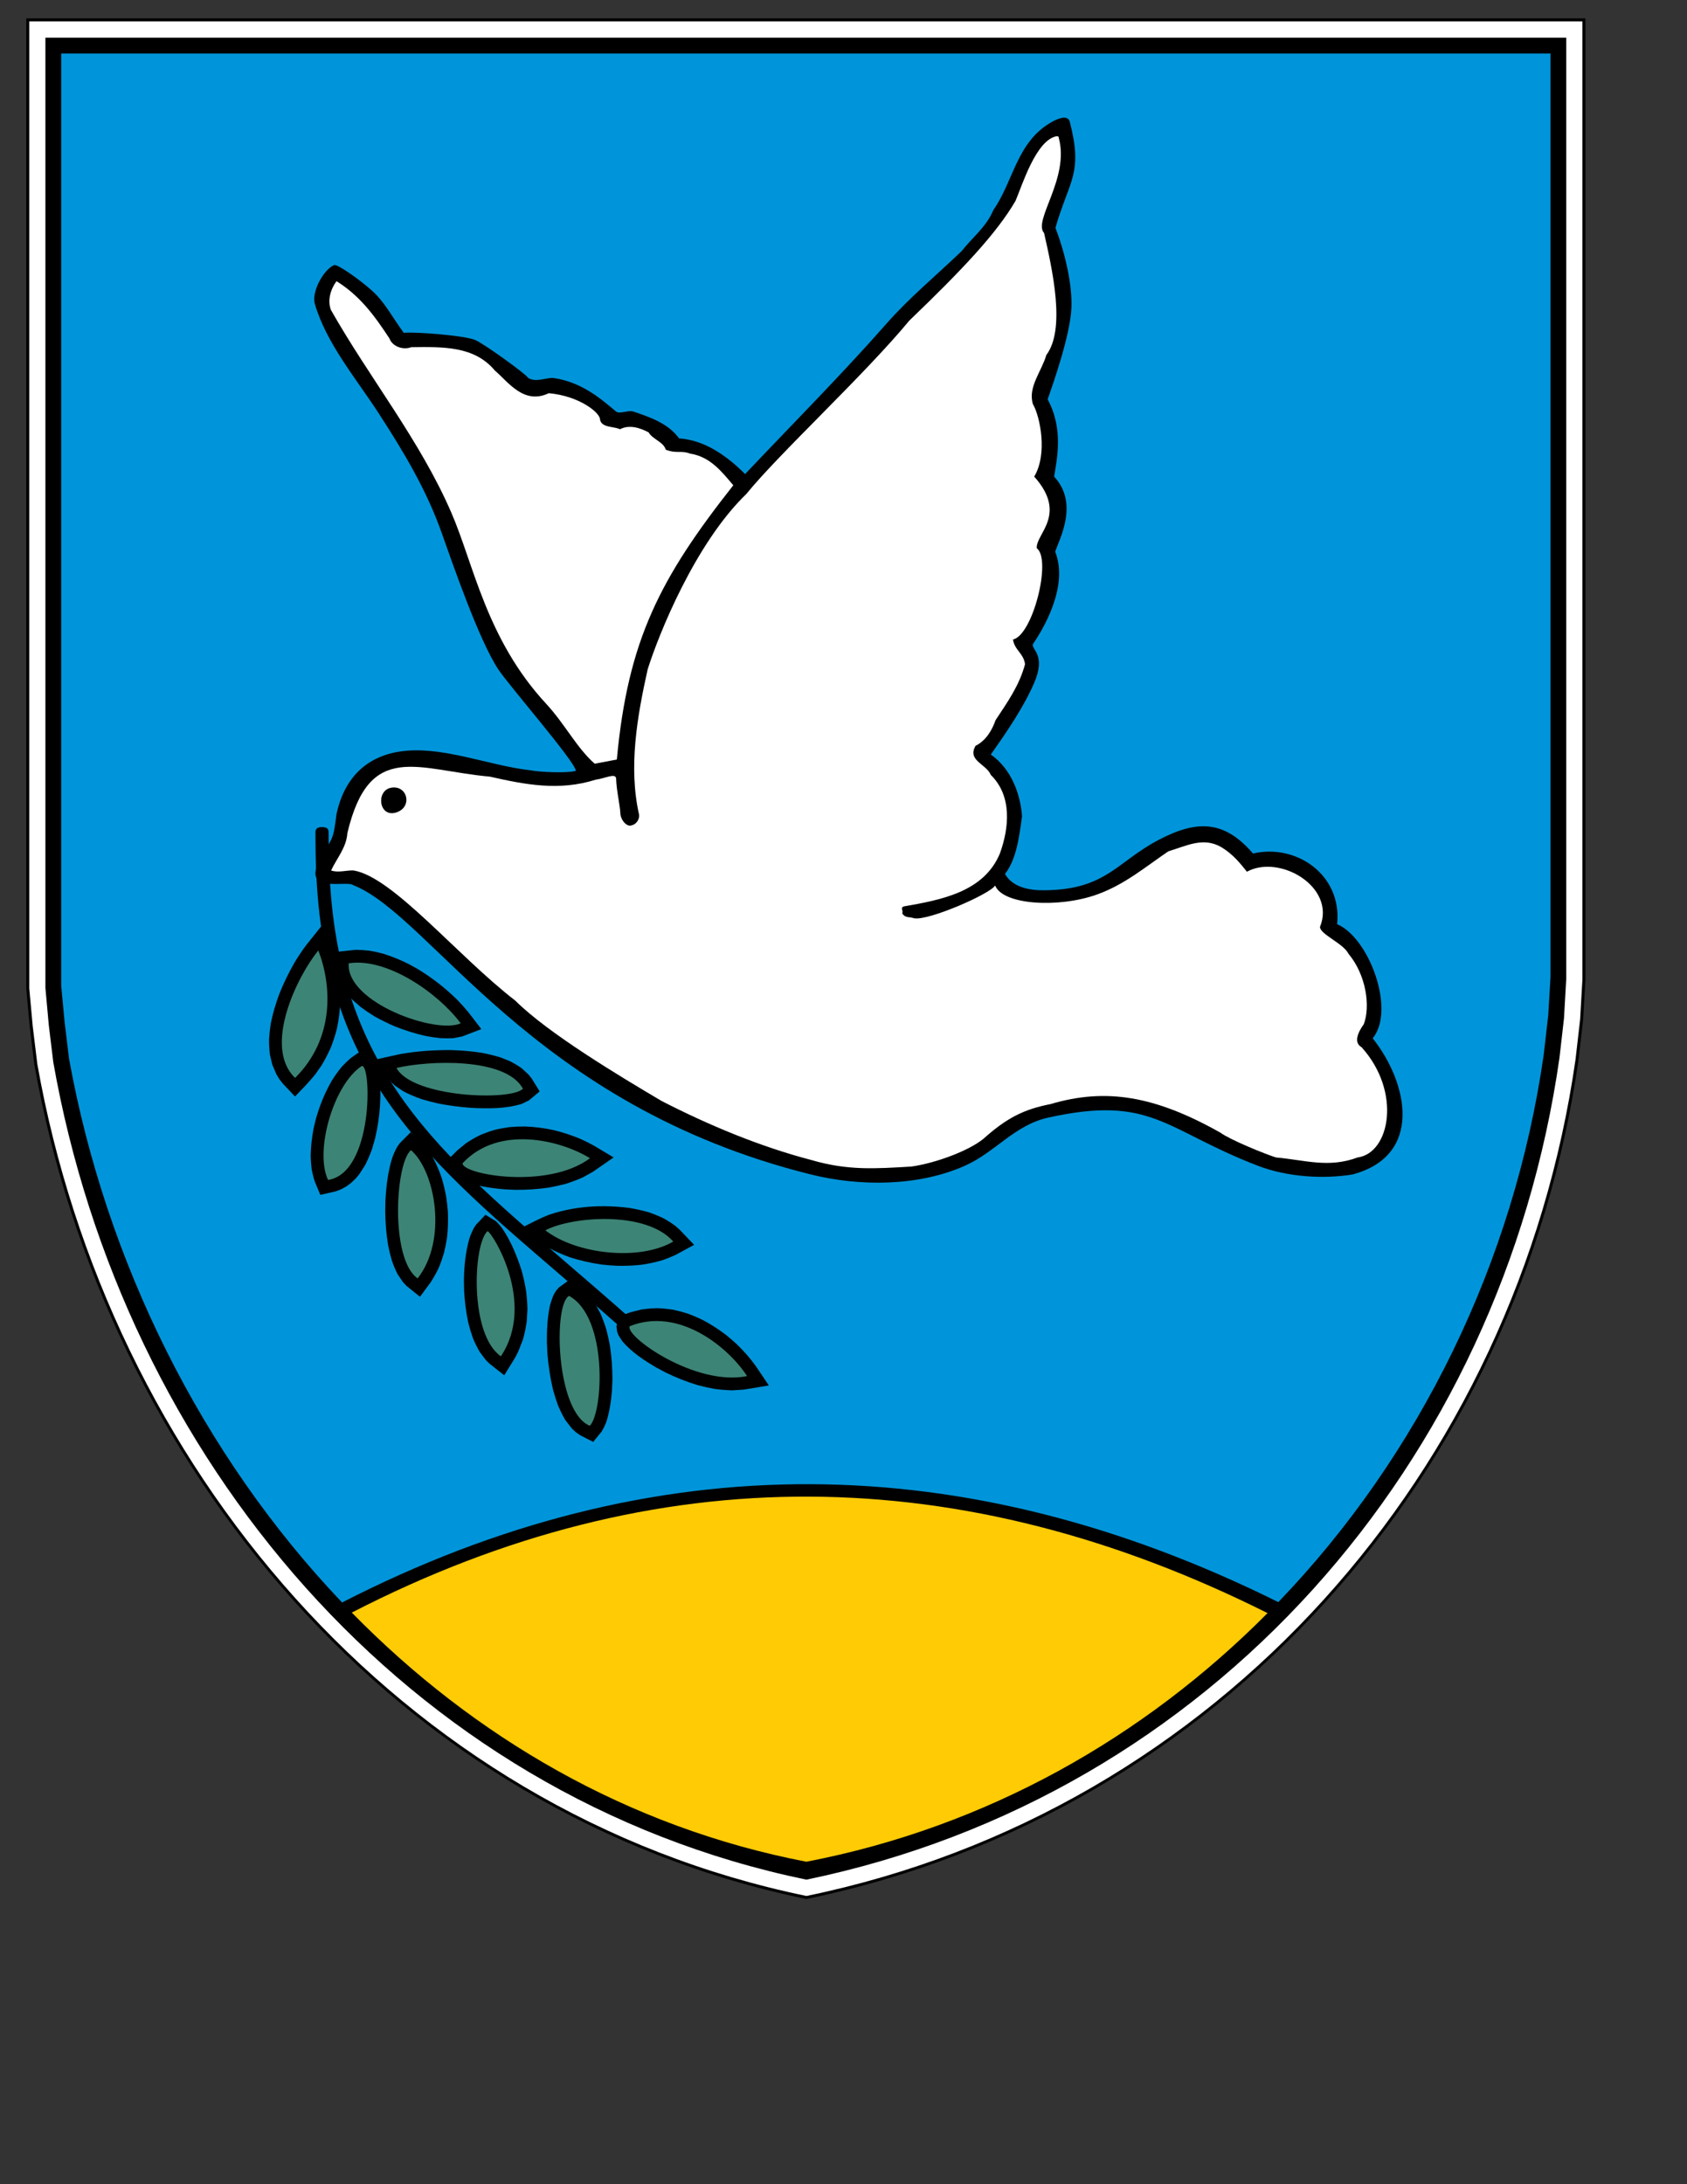<?xml version="1.0" encoding="UTF-8" standalone="no"?>
<svg
   xmlns:dc="http://purl.org/dc/elements/1.1/"
   xmlns:cc="http://creativecommons.org/ns#"
   xmlns:rdf="http://www.w3.org/1999/02/22-rdf-syntax-ns#"
   xmlns:svg="http://www.w3.org/2000/svg"
   xmlns="http://www.w3.org/2000/svg"
   viewBox="0 0 816 1056"
   height="1056"
   width="816"
   xml:space="preserve"
   id="svg2"
   version="1.1"><rect x="0" y="0" width="816" height="1056" fill="#333333" stroke="none"/><defs
     id="defs6"><clipPath
       id="clipPath18"
       clipPathUnits="userSpaceOnUse"><path
         id="path16"
         d="m 478.843,661.094 h 92.359 v 107.717 h -92.359 z" /></clipPath><clipPath
       id="clipPath30"
       clipPathUnits="userSpaceOnUse"><path
         id="path28"
         d="m 478.843,661.094 h 92.359 v 107.717 h -92.359 z" /></clipPath><clipPath
       id="clipPath42"
       clipPathUnits="userSpaceOnUse"><path
         id="path40"
         d="m 478.843,661.094 h 92.359 v 107.717 h -92.359 z" /></clipPath><clipPath
       id="clipPath54"
       clipPathUnits="userSpaceOnUse"><path
         id="path52"
         d="m 478.843,661.094 h 92.359 v 107.717 h -92.359 z" /></clipPath><clipPath
       id="clipPath66"
       clipPathUnits="userSpaceOnUse"><path
         id="path64"
         d="m 478.843,661.094 h 92.359 v 107.717 h -92.359 z" /></clipPath><clipPath
       id="clipPath78"
       clipPathUnits="userSpaceOnUse"><path
         id="path76"
         d="m 478.843,661.094 h 92.359 v 107.717 h -92.359 z" /></clipPath><clipPath
       id="clipPath90"
       clipPathUnits="userSpaceOnUse"><path
         id="path88"
         d="m 478.843,661.094 h 92.359 v 107.717 h -92.359 z" /></clipPath><clipPath
       id="clipPath102"
       clipPathUnits="userSpaceOnUse"><path
         id="path100"
         d="m 478.843,661.094 h 92.359 v 107.717 h -92.359 z" /></clipPath><clipPath
       id="clipPath114"
       clipPathUnits="userSpaceOnUse"><path
         id="path112"
         d="m 478.843,661.094 h 92.359 v 107.717 h -92.359 z" /></clipPath><clipPath
       id="clipPath126"
       clipPathUnits="userSpaceOnUse"><path
         id="path124"
         d="m 478.843,661.094 h 92.359 v 107.717 h -92.359 z" /></clipPath><clipPath
       id="clipPath138"
       clipPathUnits="userSpaceOnUse"><path
         id="path136"
         d="m 478.843,661.094 h 92.359 v 107.717 h -92.359 z" /></clipPath><clipPath
       id="clipPath150"
       clipPathUnits="userSpaceOnUse"><path
         id="path148"
         d="m 478.843,661.094 h 92.359 v 107.717 h -92.359 z" /></clipPath><clipPath
       id="clipPath162"
       clipPathUnits="userSpaceOnUse"><path
         id="path160"
         d="m 478.843,661.094 h 92.359 v 107.717 h -92.359 z" /></clipPath><clipPath
       id="clipPath174"
       clipPathUnits="userSpaceOnUse"><path
         id="path172"
         d="m 478.843,661.094 h 92.359 v 107.717 h -92.359 z" /></clipPath><clipPath
       id="clipPath186"
       clipPathUnits="userSpaceOnUse"><path
         id="path184"
         d="m 478.843,661.094 h 92.359 v 107.717 h -92.359 z" /></clipPath><clipPath
       id="clipPath198"
       clipPathUnits="userSpaceOnUse"><path
         id="path196"
         d="m 478.843,661.094 h 92.359 v 107.717 h -92.359 z" /></clipPath><clipPath
       id="clipPath210"
       clipPathUnits="userSpaceOnUse"><path
         id="path208"
         d="m 478.843,661.094 h 92.359 v 107.717 h -92.359 z" /></clipPath><clipPath
       id="clipPath222"
       clipPathUnits="userSpaceOnUse"><path
         id="path220"
         d="m 478.843,661.094 h 92.359 v 107.717 h -92.359 z" /></clipPath><clipPath
       id="clipPath234"
       clipPathUnits="userSpaceOnUse"><path
         id="path232"
         d="m 478.843,661.094 h 92.359 v 107.717 h -92.359 z" /></clipPath><clipPath
       id="clipPath246"
       clipPathUnits="userSpaceOnUse"><path
         id="path244"
         d="m 478.843,661.094 h 92.359 v 107.717 h -92.359 z" /></clipPath><clipPath
       id="clipPath258"
       clipPathUnits="userSpaceOnUse"><path
         id="path256"
         d="m 478.843,661.094 h 92.359 v 107.717 h -92.359 z" /></clipPath><clipPath
       id="clipPath270"
       clipPathUnits="userSpaceOnUse"><path
         id="path268"
         d="m 478.843,661.094 h 92.359 v 107.717 h -92.359 z" /></clipPath><clipPath
       id="clipPath282"
       clipPathUnits="userSpaceOnUse"><path
         id="path280"
         d="m 478.843,661.094 h 92.359 v 107.717 h -92.359 z" /></clipPath><clipPath
       id="clipPath294"
       clipPathUnits="userSpaceOnUse"><path
         id="path292"
         d="m 478.843,661.094 h 92.359 v 107.717 h -92.359 z" /></clipPath><clipPath
       id="clipPath306"
       clipPathUnits="userSpaceOnUse"><path
         id="path304"
         d="m 478.843,661.094 h 92.359 v 107.717 h -92.359 z" /></clipPath><clipPath
       id="clipPath318"
       clipPathUnits="userSpaceOnUse"><path
         id="path316"
         d="m 478.843,661.094 h 92.359 v 107.717 h -92.359 z" /></clipPath><clipPath
       id="clipPath330"
       clipPathUnits="userSpaceOnUse"><path
         id="path328"
         d="m 478.843,661.094 h 92.359 v 107.717 h -92.359 z" /></clipPath><clipPath
       id="clipPath342"
       clipPathUnits="userSpaceOnUse"><path
         id="path340"
         d="m 478.843,661.094 h 92.359 v 107.717 h -92.359 z" /></clipPath><clipPath
       id="clipPath354"
       clipPathUnits="userSpaceOnUse"><path
         id="path352"
         d="m 478.843,661.094 h 92.359 v 107.717 h -92.359 z" /></clipPath><clipPath
       id="clipPath366"
       clipPathUnits="userSpaceOnUse"><path
         id="path364"
         d="m 478.843,661.094 h 92.359 v 107.717 h -92.359 z" /></clipPath></defs><g
     transform="matrix(1.333,0,0,-1.333,0,1056)"
     id="g10"><g
       transform="matrix(8.882,0,0,8.882,-4371.274,-6043.04)"
       id="g12"><g
         clip-path="url(#clipPath18)"
         id="g14"><g
           transform="translate(556.827,727.925)"
           id="g20"><path
             id="path22"
             style="fill:#000000;fill-opacity:1;fill-rule:evenodd;stroke:none"
             d="m 0,0 -0.188,-1.643 c -2.414,-16.823 -14.633,-30.783 -31.544,-34.267 -16.743,3.449 -28.644,17.725 -31.543,34.079 l -0.189,1.55 -0.141,1.548 V 40.885 H 0.094 V 1.643 Z" /></g></g></g><g
       transform="matrix(8.882,0,0,8.882,-4371.274,-6043.04)"
       id="g24"><g
         clip-path="url(#clipPath30)"
         id="g26"><g
           transform="translate(556.704,727.933)"
           id="g32"><path
             id="path34"
             style="fill:#ffffff;fill-opacity:1;fill-rule:evenodd;stroke:none"
             d="m 0,0 -0.188,-1.638 c -2.404,-16.768 -14.576,-30.684 -31.42,-34.156 -16.679,3.438 -28.534,17.667 -31.421,33.969 l -0.188,1.544 -0.141,1.544 V 40.754 H 0.094 V 1.637 Z" /></g></g></g><g
       transform="matrix(8.882,0,0,8.882,-4371.274,-6043.04)"
       id="g36"><g
         clip-path="url(#clipPath42)"
         id="g38"><g
           transform="translate(556.045,727.978)"
           id="g44"><path
             id="path46"
             style="fill:#000000;fill-opacity:1;fill-rule:evenodd;stroke:none"
             d="m 0,0 -0.184,-1.609 c -2.365,-16.549 -14.229,-30.143 -30.767,-33.564 -16.373,3.387 -27.928,17.295 -30.767,33.38 l -0.184,1.517 -0.138,1.517 V 40.045 H 0.092 V 1.609 Z" /></g></g></g><g
       transform="matrix(8.882,0,0,8.882,-4371.274,-6043.04)"
       id="g48"><g
         clip-path="url(#clipPath54)"
         id="g50"><g
           transform="translate(544.374,704.138)"
           id="g56"><path
             id="path58"
             style="fill:#0095da;fill-opacity:1;fill-rule:evenodd;stroke:none"
             d="m 0,0 c -12.749,6.327 -25.5,6.521 -38.249,-0.015 -5.745,6.033 -9.649,13.923 -11.153,22.196 l -0.184,1.517 -0.138,1.471 V 63.238 H 11.12 V 25.537 L 11.028,23.974 10.844,22.365 C 9.633,13.892 5.771,6.003 0,0" /></g></g></g><g
       transform="matrix(8.882,0,0,8.882,-4371.274,-6043.04)"
       id="g60"><g
         clip-path="url(#clipPath66)"
         id="g62"><g
           transform="translate(503.689,725.329)"
           id="g68"><path
             id="path70"
             style="fill:#000000;fill-opacity:1;fill-rule:evenodd;stroke:none"
             d="m 0,0 -0.134,0.176 -0.113,0.186 -0.168,0.393 -0.098,0.41 c -0.025,0.214 -0.036,0.414 -0.034,0.63 0.013,0.214 0.035,0.42 0.068,0.632 0.085,0.428 0.203,0.825 0.356,1.232 C 0.055,4.101 0.258,4.517 0.496,4.93 0.644,5.175 0.798,5.408 0.97,5.637 L 1.634,6.468 C 1.798,6.028 1.973,5.591 2.113,5.142 2.225,4.741 2.299,4.352 2.341,3.938 2.354,3.752 2.361,3.57 2.362,3.384 2.351,2.991 2.309,2.624 2.228,2.239 2.161,1.974 2.081,1.726 1.983,1.471 1.868,1.208 1.742,0.968 1.594,0.722 L 1.342,0.361 C 1.083,0.039 0.799,-0.247 0.513,-0.545 Z" /></g></g></g><g
       transform="matrix(8.882,0,0,8.882,-4371.274,-6043.04)"
       id="g72"><g
         clip-path="url(#clipPath78)"
         id="g74"><g
           transform="translate(511.028,727.236)"
           id="g80"><path
             id="path82"
             style="fill:#000000;fill-opacity:1;fill-rule:evenodd;stroke:none"
             d="m 0,0 -0.346,-0.067 c -0.188,-0.012 -0.364,-0.011 -0.552,0 -0.202,0.021 -0.397,0.051 -0.597,0.089 -0.439,0.099 -0.849,0.229 -1.268,0.396 -0.283,0.124 -0.552,0.256 -0.822,0.408 -0.193,0.118 -0.375,0.24 -0.558,0.376 L -4.472,1.49 c -0.153,0.161 -0.279,0.314 -0.404,0.497 l -0.104,0.187 -0.083,0.199 -0.06,0.209 -0.032,0.22 -10e-4,0.652 0.815,0.085 c 0.189,-0.002 0.368,-0.014 0.555,-0.036 0.188,-0.032 0.367,-0.071 0.551,-0.119 0.374,-0.115 0.717,-0.257 1.067,-0.432 l 0.34,-0.189 C -1.225,2.399 -0.691,1.984 -0.19,1.49 -0.03,1.324 0.12,1.157 0.265,0.98 L 0.787,0.301 Z" /></g></g></g><g
       transform="matrix(8.882,0,0,8.882,-4371.274,-6043.04)"
       id="g84"><g
         clip-path="url(#clipPath90)"
         id="g86"><g
           transform="translate(513.757,724.625)"
           id="g92"><path
             id="path94"
             style="fill:#000000;fill-opacity:1;fill-rule:evenodd;stroke:none"
             d="m 0,0 -0.29,-0.141 c -0.666,-0.205 -1.384,-0.197 -2.074,-0.162 -0.46,0.035 -0.905,0.092 -1.358,0.181 -0.219,0.051 -0.433,0.106 -0.648,0.17 -0.273,0.094 -0.519,0.197 -0.774,0.332 l -0.333,0.229 -0.149,0.136 -0.133,0.156 -0.497,0.771 1.015,0.223 c 0.685,0.12 1.366,0.166 2.061,0.16 0.421,-0.012 0.827,-0.045 1.243,-0.109 0.269,-0.051 0.523,-0.112 0.784,-0.193 L -0.79,1.609 c 0.178,-0.09 0.334,-0.182 0.497,-0.296 L -0.009,1.051 0.113,0.897 0.44,0.368 Z" /></g></g></g><g
       transform="matrix(8.882,0,0,8.882,-4371.274,-6043.04)"
       id="g96"><g
         clip-path="url(#clipPath102)"
         id="g98"><g
           transform="translate(505.01,721.313)"
           id="g104"><path
             id="path106"
             style="fill:#000000;fill-opacity:1;fill-rule:evenodd;stroke:none"
             d="m 0,0 c -0.055,0.168 -0.095,0.326 -0.127,0.5 -0.023,0.179 -0.036,0.352 -0.041,0.532 0.005,0.384 0.046,0.743 0.116,1.12 L 0.037,2.53 C 0.196,3.096 0.402,3.61 0.696,4.121 0.826,4.327 0.96,4.515 1.117,4.703 1.238,4.832 1.358,4.946 1.494,5.059 L 1.781,5.261 2.175,5.213 2.393,5.026 2.492,4.863 C 2.549,4.719 2.586,4.589 2.617,4.436 2.747,3.551 2.664,2.639 2.467,1.77 L 2.336,1.318 C 2.254,1.094 2.167,0.888 2.06,0.676 L 1.81,0.288 1.66,0.112 1.491,-0.049 1.302,-0.191 1.093,-0.309 0.865,-0.398 0.226,-0.546 Z" /></g></g></g><g
       transform="matrix(8.882,0,0,8.882,-4371.274,-6043.04)"
       id="g108"><g
         clip-path="url(#clipPath114)"
         id="g110"><g
           transform="translate(508.753,717.055)"
           id="g116"><path
             id="path118"
             style="fill:#000000;fill-opacity:1;fill-rule:evenodd;stroke:none"
             d="m 0,0 -0.138,0.147 -0.224,0.329 c -0.093,0.187 -0.167,0.365 -0.235,0.562 -0.061,0.208 -0.11,0.411 -0.152,0.624 -0.073,0.451 -0.108,0.89 -0.117,1.347 l 0.007,0.451 c 0.033,0.608 0.1,1.191 0.282,1.774 0.06,0.16 0.122,0.3 0.205,0.448 L -0.274,5.819 0.173,6.271 0.767,5.695 C 0.877,5.555 0.973,5.418 1.066,5.267 1.22,4.988 1.336,4.715 1.439,4.415 1.516,4.157 1.576,3.905 1.625,3.64 1.656,3.433 1.679,3.231 1.695,3.023 1.71,2.663 1.699,2.323 1.66,1.965 1.627,1.751 1.586,1.546 1.534,1.335 1.471,1.125 1.402,0.929 1.318,0.727 1.221,0.526 1.12,0.344 1,0.156 L 0.555,-0.449 Z" /></g></g></g><g
       transform="matrix(8.882,0,0,8.882,-4371.274,-6043.04)"
       id="g120"><g
         clip-path="url(#clipPath126)"
         id="g122"><g
           transform="translate(510.829,722.582)"
           id="g128"><path
             id="path130"
             style="fill:#000000;fill-opacity:1;fill-rule:evenodd;stroke:none"
             d="M 0,0 0.355,0.292 C 0.543,0.418 0.725,0.524 0.929,0.625 1.13,0.71 1.323,0.779 1.533,0.841 1.739,0.89 1.939,0.926 2.149,0.954 2.356,0.972 2.557,0.98 2.764,0.98 3.168,0.964 3.547,0.915 3.942,0.83 4.303,0.741 4.642,0.632 4.986,0.492 5.186,0.404 5.378,0.31 5.57,0.204 L 6.389,-0.285 5.539,-0.874 5.119,-1.106 C 4.896,-1.204 4.679,-1.285 4.447,-1.359 4.214,-1.421 3.985,-1.473 3.748,-1.516 3.281,-1.584 2.831,-1.612 2.359,-1.608 l -0.435,0.021 c -0.585,0.051 -1.167,0.134 -1.709,0.373 l -0.246,0.15 -0.124,0.118 -0.116,0.184 -0.077,0.412 z" /></g></g></g><g
       transform="matrix(8.882,0,0,8.882,-4371.274,-6043.04)"
       id="g132"><g
         clip-path="url(#clipPath138)"
         id="g134"><g
           transform="translate(517.904,715.973)"
           id="g140"><path
             id="path142"
             style="fill:#000000;fill-opacity:1;fill-rule:evenodd;stroke:none"
             d="M 0,0 0.446,0.113 C 0.67,0.146 0.879,0.164 1.106,0.168 1.325,0.159 1.529,0.139 1.745,0.105 1.953,0.061 2.149,0.009 2.351,-0.056 2.545,-0.128 2.73,-0.206 2.918,-0.295 3.277,-0.482 3.598,-0.688 3.919,-0.934 4.065,-1.053 4.206,-1.175 4.346,-1.303 4.633,-1.582 4.888,-1.869 5.123,-2.195 l 0.532,-0.792 -1.021,-0.17 -0.478,-0.03 c -0.244,0.007 -0.475,0.026 -0.716,0.059 -0.238,0.043 -0.466,0.094 -0.7,0.156 -0.451,0.138 -0.87,0.305 -1.294,0.51 l -0.385,0.205 c -0.507,0.297 -0.998,0.62 -1.385,1.067 l -0.158,0.241 -0.062,0.16 -0.026,0.215 0.106,0.406 z" /></g></g></g><g
       transform="matrix(8.882,0,0,8.882,-4371.274,-6043.04)"
       id="g144"><g
         clip-path="url(#clipPath150)"
         id="g146"><g
           transform="translate(519.757,718.321)"
           id="g152"><path
             id="path154"
             style="fill:#000000;fill-opacity:1;fill-rule:evenodd;stroke:none"
             d="m 0,0 c -0.17,-0.08 -0.337,-0.148 -0.514,-0.211 -0.311,-0.094 -0.61,-0.157 -0.931,-0.201 -0.331,-0.033 -0.65,-0.044 -0.982,-0.036 -0.199,0.011 -0.395,0.027 -0.593,0.049 -0.46,0.065 -0.891,0.162 -1.332,0.308 -0.298,0.108 -0.572,0.229 -0.851,0.38 -0.395,0.238 -0.755,0.525 -1.127,0.798 0.389,0.193 0.771,0.403 1.177,0.557 1.049,0.348 2.182,0.413 3.272,0.267 C -1.604,1.865 -1.343,1.806 -1.074,1.727 -0.878,1.658 -0.696,1.584 -0.509,1.495 -0.326,1.395 -0.166,1.292 0,1.167 L 0.153,1.032 0.749,0.406 Z" /></g></g></g><g
       transform="matrix(8.882,0,0,8.882,-4371.274,-6043.04)"
       id="g156"><g
         clip-path="url(#clipPath162)"
         id="g158"><g
           transform="translate(512.148,713.875)"
           id="g164"><path
             id="path166"
             style="fill:#000000;fill-opacity:1;fill-rule:evenodd;stroke:none"
             d="m 0,0 -0.149,0.147 -0.25,0.331 C -0.507,0.664 -0.594,0.844 -0.677,1.042 -0.75,1.248 -0.811,1.45 -0.865,1.662 -0.96,2.103 -1.013,2.53 -1.038,2.98 l -0.008,0.437 c 0.012,0.583 0.064,1.142 0.227,1.705 0.053,0.153 0.11,0.288 0.187,0.431 L -0.54,5.686 -0.165,6.081 0.266,5.815 C 0.545,5.55 0.727,5.205 0.898,4.865 1.065,4.513 1.199,4.164 1.315,3.793 1.394,3.504 1.455,3.222 1.502,2.926 1.529,2.688 1.545,2.459 1.55,2.219 L 1.522,1.731 C 1.485,1.473 1.436,1.236 1.366,0.985 L 1.173,0.491 1.047,0.248 0.602,-0.474 Z" /></g></g></g><g
       transform="matrix(8.882,0,0,8.882,-4371.274,-6043.04)"
       id="g168"><g
         clip-path="url(#clipPath174)"
         id="g170"><g
           transform="translate(515.847,710.955)"
           id="g176"><path
             id="path178"
             style="fill:#000000;fill-opacity:1;fill-rule:evenodd;stroke:none"
             d="M 0,0 -0.18,0.129 -0.339,0.278 -0.603,0.62 C -0.718,0.817 -0.811,1.007 -0.9,1.216 -0.981,1.438 -1.049,1.656 -1.111,1.883 -1.222,2.361 -1.291,2.828 -1.333,3.317 L -1.355,3.79 c -0.004,0.494 0.018,0.965 0.113,1.451 0.044,0.173 0.092,0.325 0.163,0.49 l 0.089,0.152 0.125,0.15 0.399,0.286 L 0.003,6.024 0.182,5.88 0.343,5.721 0.617,5.363 0.835,4.966 C 0.927,4.752 1.003,4.544 1.073,4.321 1.132,4.094 1.182,3.87 1.224,3.639 1.291,3.178 1.323,2.732 1.323,2.267 L 1.305,1.835 C 1.269,1.397 1.211,0.984 1.081,0.563 1.023,0.409 0.963,0.282 0.878,0.142 L 0.537,-0.273 Z" /></g></g></g><g
       transform="matrix(8.882,0,0,8.882,-4371.274,-6043.04)"
       id="g180"><g
         clip-path="url(#clipPath186)"
         id="g182"><g
           transform="translate(504.206,725.544)"
           id="g188"><path
             id="path190"
             style="fill:#3c8476;fill-opacity:1;fill-rule:evenodd;stroke:none"
             d="M 0,0 C -1.328,1.273 0.093,4.169 0.949,5.204 1.509,3.755 1.613,1.606 0,0" /></g></g></g><g
       transform="matrix(8.882,0,0,8.882,-4371.274,-6043.04)"
       id="g192"><g
         clip-path="url(#clipPath198)"
         id="g194"><g
           transform="translate(510.971,727.775)"
           id="g200"><path
             id="path202"
             style="fill:#3c8476;fill-opacity:1;fill-rule:evenodd;stroke:none"
             d="M 0,0 C -0.987,-0.464 -4.69,0.842 -4.575,2.45 -2.996,2.691 -0.91,1.221 0,0" /></g></g></g><g
       transform="matrix(8.882,0,0,8.882,-4371.274,-6043.04)"
       id="g204"><g
         clip-path="url(#clipPath210)"
         id="g206"><g
           transform="translate(513.513,725.103)"
           id="g212"><path
             id="path214"
             style="fill:#3c8476;fill-opacity:1;fill-rule:evenodd;stroke:none"
             d="M 0,0 C -0.476,-0.509 -4.51,-0.364 -5.165,0.847 -3.863,1.157 -0.696,1.29 0,0" /></g></g></g><g
       transform="matrix(8.882,0,0,8.882,-4371.274,-6043.04)"
       id="g216"><g
         clip-path="url(#clipPath222)"
         id="g218"><g
           transform="translate(505.551,721.377)"
           id="g224"><path
             id="path226"
             style="fill:#3c8476;fill-opacity:1;fill-rule:evenodd;stroke:none"
             d="M 0,0 C -0.564,1.209 0.243,3.919 1.378,4.653 1.781,4.743 1.868,0.29 0,0" /></g></g></g><g
       transform="matrix(8.882,0,0,8.882,-4371.274,-6043.04)"
       id="g228"><g
         clip-path="url(#clipPath234)"
         id="g230"><g
           transform="translate(509.211,717.358)"
           id="g236"><path
             id="path238"
             style="fill:#3c8476;fill-opacity:1;fill-rule:evenodd;stroke:none"
             d="M 0,0 C -1.124,0.78 -0.918,4.701 -0.271,5.237 0.729,4.369 1.228,1.56 0,0" /></g></g></g><g
       transform="matrix(8.882,0,0,8.882,-4371.274,-6043.04)"
       id="g240"><g
         clip-path="url(#clipPath246)"
         id="g242"><g
           transform="translate(511.047,722.058)"
           id="g248"><path
             id="path250"
             style="fill:#3c8476;fill-opacity:1;fill-rule:evenodd;stroke:none"
             d="M 0,0 C 1.481,1.594 4.034,0.933 5.205,0.206 3.479,-1.087 -0.022,-0.457 0,0" /></g></g></g><g
       transform="matrix(8.882,0,0,8.882,-4371.274,-6043.04)"
       id="g252"><g
         clip-path="url(#clipPath258)"
         id="g254"><g
           transform="translate(517.876,715.405)"
           id="g260"><path
             id="path262"
             style="fill:#3c8476;fill-opacity:1;fill-rule:evenodd;stroke:none"
             d="M 0,0 C 2.02,0.809 4.046,-0.879 4.795,-2.037 2.681,-2.469 -0.215,-0.404 0,0" /></g></g></g><g
       transform="matrix(8.882,0,0,8.882,-4371.274,-6043.04)"
       id="g264"><g
         clip-path="url(#clipPath270)"
         id="g266"><g
           transform="translate(519.655,718.861)"
           id="g272"><path
             id="path274"
             style="fill:#3c8476;fill-opacity:1;fill-rule:evenodd;stroke:none"
             d="M 0,0 C -1.402,-0.814 -3.976,-0.512 -5.225,0.459 -4.156,1.029 -1.105,1.27 0,0" /></g></g></g><g
       transform="matrix(8.882,0,0,8.882,-4371.274,-6043.04)"
       id="g276"><g
         clip-path="url(#clipPath282)"
         id="g278"><g
           transform="translate(512.612,714.176)"
           id="g284"><path
             id="path286"
             style="fill:#3c8476;fill-opacity:1;fill-rule:evenodd;stroke:none"
             d="M 0,0 C -1.297,0.901 -1.133,4.602 -0.543,5.111 -0.344,5.045 1.452,2.172 0,0" /></g></g></g><g
       transform="matrix(8.882,0,0,8.882,-4371.274,-6043.04)"
       id="g288"><g
         clip-path="url(#clipPath294)"
         id="g290"><g
           transform="translate(516.246,711.339)"
           id="g296"><path
             id="path298"
             style="fill:#3c8476;fill-opacity:1;fill-rule:evenodd;stroke:none"
             d="M 0,0 C -1.394,0.571 -1.499,4.978 -0.846,5.304 0.756,4.419 0.544,0.547 0,0" /></g></g></g><g
       transform="matrix(8.882,0,0,8.882,-4371.274,-6043.04)"
       id="g300"><g
         clip-path="url(#clipPath306)"
         id="g302"><g
           transform="translate(505.576,735.517)"
           id="g308"><path
             id="path310"
             style="fill:#000000;fill-opacity:1;fill-rule:nonzero;stroke:none"
             d="m 0,0 c 0,-0.047 0.002,-0.228 0.004,-0.376 0.001,-0.087 0.002,-0.155 0.003,-0.196 v -0.002 0.002 -0.002 c 0.07,-8.669 4.04,-12.079 9.733,-16.97 0.782,-0.672 1.598,-1.373 2.463,-2.139 0.101,-0.089 0.202,-0.178 0.024,-0.38 -0.178,-0.201 -0.279,-0.112 -0.38,-0.023 -0.833,0.738 -1.662,1.45 -2.457,2.133 -5.804,4.986 -9.852,8.463 -9.924,17.376 v 0.001 c 0,0.017 -0.001,0.104 -0.002,0.193 -0.001,0.148 -0.004,0.331 -0.004,0.383 0,0.135 0,0.27 0.27,0.27 C 0,0.27 0,0.135 0,0" /></g></g></g><g
       transform="matrix(8.882,0,0,8.882,-4371.274,-6043.04)"
       id="g312"><g
         clip-path="url(#clipPath318)"
         id="g314"><g
           transform="translate(535.855,764.585)"
           id="g320"><path
             id="path322"
             style="fill:#000000;fill-opacity:1;fill-rule:evenodd;stroke:none"
             d="m 0,0 c 0.551,-2.126 -0.022,-2.369 -0.586,-4.326 0.373,-0.976 0.698,-2.296 0.651,-3.289 -0.051,-1.104 -0.745,-3.081 -0.97,-3.715 0.663,-1.232 0.374,-2.446 0.266,-3.157 1.017,-1.101 0.222,-2.524 0.042,-3.067 0.573,-1.445 -0.54,-3.231 -0.911,-3.777 -0.064,-0.226 0.548,-0.431 0.054,-1.578 -0.423,-0.979 -1.113,-1.995 -1.774,-2.926 0.834,-0.585 1.206,-1.596 1.277,-2.518 -0.107,-0.78 -0.218,-1.755 -0.697,-2.358 0.319,-0.567 1.038,-0.674 1.619,-0.668 2.509,0.025 2.939,1.15 4.647,2.051 1.604,0.846 2.704,0.796 3.867,-0.55 1.76,0.411 3.645,-0.859 3.437,-2.886 1.305,-0.55 2.4,-3.503 1.453,-4.659 1.462,-1.846 2.064,-4.79 -0.825,-5.561 -1.206,-0.195 -2.67,-0.104 -3.87,0.357 -3.812,1.466 -4.318,2.901 -8.555,1.967 -1.387,-0.306 -2.158,-1.409 -3.408,-1.967 -1.903,-0.848 -4.298,-0.855 -6.306,-0.354 -11.419,2.846 -15.509,10.584 -18.705,11.82 -0.225,0.186 -2.099,-0.363 -1.351,1.002 0.567,1.032 0.549,0.811 0.688,1.895 0.443,2.049 1.897,2.433 2.519,2.539 1.718,0.292 3.66,-0.561 5.407,-0.755 0.343,-0.071 1.471,-0.127 1.852,-0.023 -0.027,0.378 -2.699,3.439 -3.169,4.144 -0.779,1.168 -1.854,4.28 -2.317,5.585 -0.622,1.755 -1.548,3.299 -2.572,4.876 -0.91,1.403 -2.141,2.857 -2.607,4.468 -0.141,0.489 0.357,1.398 0.789,1.58 0.132,0.056 1.077,-0.619 1.552,-1.048 0.525,-0.473 0.811,-1.062 1.295,-1.72 0.365,0.057 2.542,-0.105 2.944,-0.302 0.425,-0.208 2.013,-1.355 2.123,-1.523 0.302,-0.231 0.789,0.02 1.052,-0.018 1.089,-0.158 1.852,-0.772 2.544,-1.363 0.15,-0.128 0.51,0.061 0.702,-0.003 0.638,-0.212 1.437,-0.479 1.88,-1.099 1.064,-0.071 1.971,-0.731 2.698,-1.457 1.86,1.966 3.983,4.103 5.761,6.126 0.943,1.073 2.054,1.99 3.086,2.979 0.426,0.55 1.012,0.987 1.296,1.679 0.834,1.188 0.944,2.786 2.395,3.599 0.255,0.143 0.65,0.296 0.727,0" /></g></g></g><g
       transform="matrix(8.882,0,0,8.882,-4371.274,-6043.04)"
       id="g324"><g
         clip-path="url(#clipPath330)"
         id="g326"><g
           transform="translate(535.403,763.935)"
           id="g332"><path
             id="path334"
             style="fill:#ffffff;fill-opacity:1;fill-rule:evenodd;stroke:none"
             d="m 0,0 c 0.457,-1.654 -1.065,-3.378 -0.599,-3.889 0.339,-1.497 0.889,-3.925 0.093,-4.982 -0.195,-0.674 -0.762,-1.312 -0.55,-2.003 0.301,-0.514 0.605,-2.051 0.054,-2.962 1.389,-1.553 0.044,-2.352 0.106,-2.926 0.615,-0.459 -0.164,-3.55 -0.971,-3.726 0.054,-0.425 0.436,-0.567 0.49,-1.01 -0.231,-0.869 -0.725,-1.558 -1.204,-2.285 -0.142,-0.408 -0.39,-0.833 -0.816,-1.046 -0.354,-0.603 0.444,-0.745 0.621,-1.188 0.887,-0.869 0.745,-2.181 0.372,-3.21 -0.656,-1.578 -2.412,-1.897 -3.937,-2.163 -0.142,-0.071 0,-0.16 -0.053,-0.284 0.124,-0.195 0.275,-0.127 0.488,-0.198 0.587,-0.108 3.123,1.001 3.307,1.339 0.314,-0.799 2.609,-0.934 4.186,-0.36 1.118,0.407 1.951,1.117 2.891,1.755 0.763,0.23 1.437,0.603 2.182,0.16 0.482,-0.3 0.751,-0.649 1.028,-0.993 1.33,0.728 3.649,-0.617 2.986,-2.252 -0.005,-0.304 0.955,-0.671 1.165,-1.1 0.719,-0.863 0.901,-2.136 0.625,-2.872 -0.239,-0.33 -0.428,-0.753 -0.093,-0.94 1.649,-1.828 1.157,-4.328 -0.16,-4.504 -1.188,-0.443 -2.146,-0.106 -3.334,0 -0.441,0.136 -1.878,0.722 -2.27,1.011 -2.675,1.508 -4.681,1.837 -6.935,1.17 -1.082,-0.213 -1.777,-0.55 -2.749,-1.419 -0.571,-0.473 -1.921,-0.989 -2.945,-1.134 -1.463,-0.085 -2.586,-0.171 -4.079,0.266 -2.111,0.55 -4.223,1.436 -6.121,2.411 -1.748,1.032 -4.646,2.771 -5.976,4.096 -2.398,1.853 -4.994,5.048 -6.608,5.318 -0.266,0.018 -0.641,-0.105 -0.92,0.001 0.231,0.497 0.629,0.941 0.664,1.526 0.904,3.805 2.864,2.57 5.818,2.305 1.419,-0.319 2.82,-0.603 4.328,-0.124 0.38,0.048 0.803,0.283 0.833,0.053 0.015,-0.522 0.162,-1.077 0.178,-1.49 0.058,-0.271 0.239,-0.427 0.372,-0.443 0.266,0.018 0.408,0.248 0.39,0.443 -0.443,1.951 -0.077,4.026 0.349,5.941 0.452,1.436 1.939,5.142 4.032,7.163 1.367,1.68 4.821,4.858 6.66,7.081 2.166,2.08 3.564,3.559 4.337,4.888 0.256,0.588 0.843,2.527 1.703,2.642 C -0.042,0.044 -0.002,0.072 0,0" /></g></g></g><g
       transform="matrix(8.882,0,0,8.882,-4371.274,-6043.04)"
       id="g336"><g
         clip-path="url(#clipPath342)"
         id="g338"><g
           transform="translate(508.061,755.738)"
           id="g344"><path
             id="path346"
             style="fill:#ffffff;fill-opacity:1;fill-rule:evenodd;stroke:none"
             d="m 0,0 c 0.124,-0.337 0.568,-0.479 0.887,-0.355 1.33,0.018 2.582,0.043 3.416,-0.95 0.557,-0.48 1.188,-1.411 2.206,-0.929 1.257,-0.111 2.116,-0.812 2.093,-1.082 0.071,-0.337 0.568,-0.266 0.816,-0.39 0.373,0.195 0.797,0.069 1.169,-0.127 0.16,-0.283 0.612,-0.389 0.701,-0.708 0.45,-0.173 0.631,-0.016 0.986,-0.158 0.816,-0.124 1.277,-0.709 1.773,-1.294 -2.984,-3.784 -4.308,-6.316 -4.758,-11.199 l -0.904,-0.171 c -0.731,0.638 -1.212,1.614 -1.984,2.448 -2.45,2.642 -2.963,5.721 -3.882,7.822 -1.277,2.943 -3.335,5.479 -4.913,8.263 -0.142,0.39 -0.018,0.833 0.23,1.171 C -1.224,1.755 -0.638,0.975 0,0" /></g></g></g><g
       transform="matrix(8.882,0,0,8.882,-4371.274,-6043.04)"
       id="g348"><g
         clip-path="url(#clipPath354)"
         id="g350"><g
           transform="translate(508.337,736.384)"
           id="g356"><path
             id="path358"
             style="fill:#000000;fill-opacity:1;fill-rule:evenodd;stroke:none"
             d="M 0,0 C -0.709,-0.225 -0.842,0.89 -0.213,1.009 0.458,1.135 0.687,0.218 0,0" /></g></g></g><g
       transform="matrix(8.882,0,0,8.882,-4371.274,-6043.04)"
       id="g360"><g
         clip-path="url(#clipPath366)"
         id="g362"><g
           transform="translate(543.934,703.69)"
           id="g368"><path
             id="path370"
             style="fill:#ffcb05;fill-opacity:1;fill-rule:evenodd;stroke:none"
             d="m 0,0 c -12.47,6.237 -24.942,6.439 -37.412,0.021 4.974,-5.075 11.28,-8.772 18.572,-10.174 C -11.478,-8.738 -5.04,-5.077 0,0" /></g></g></g></g></svg>